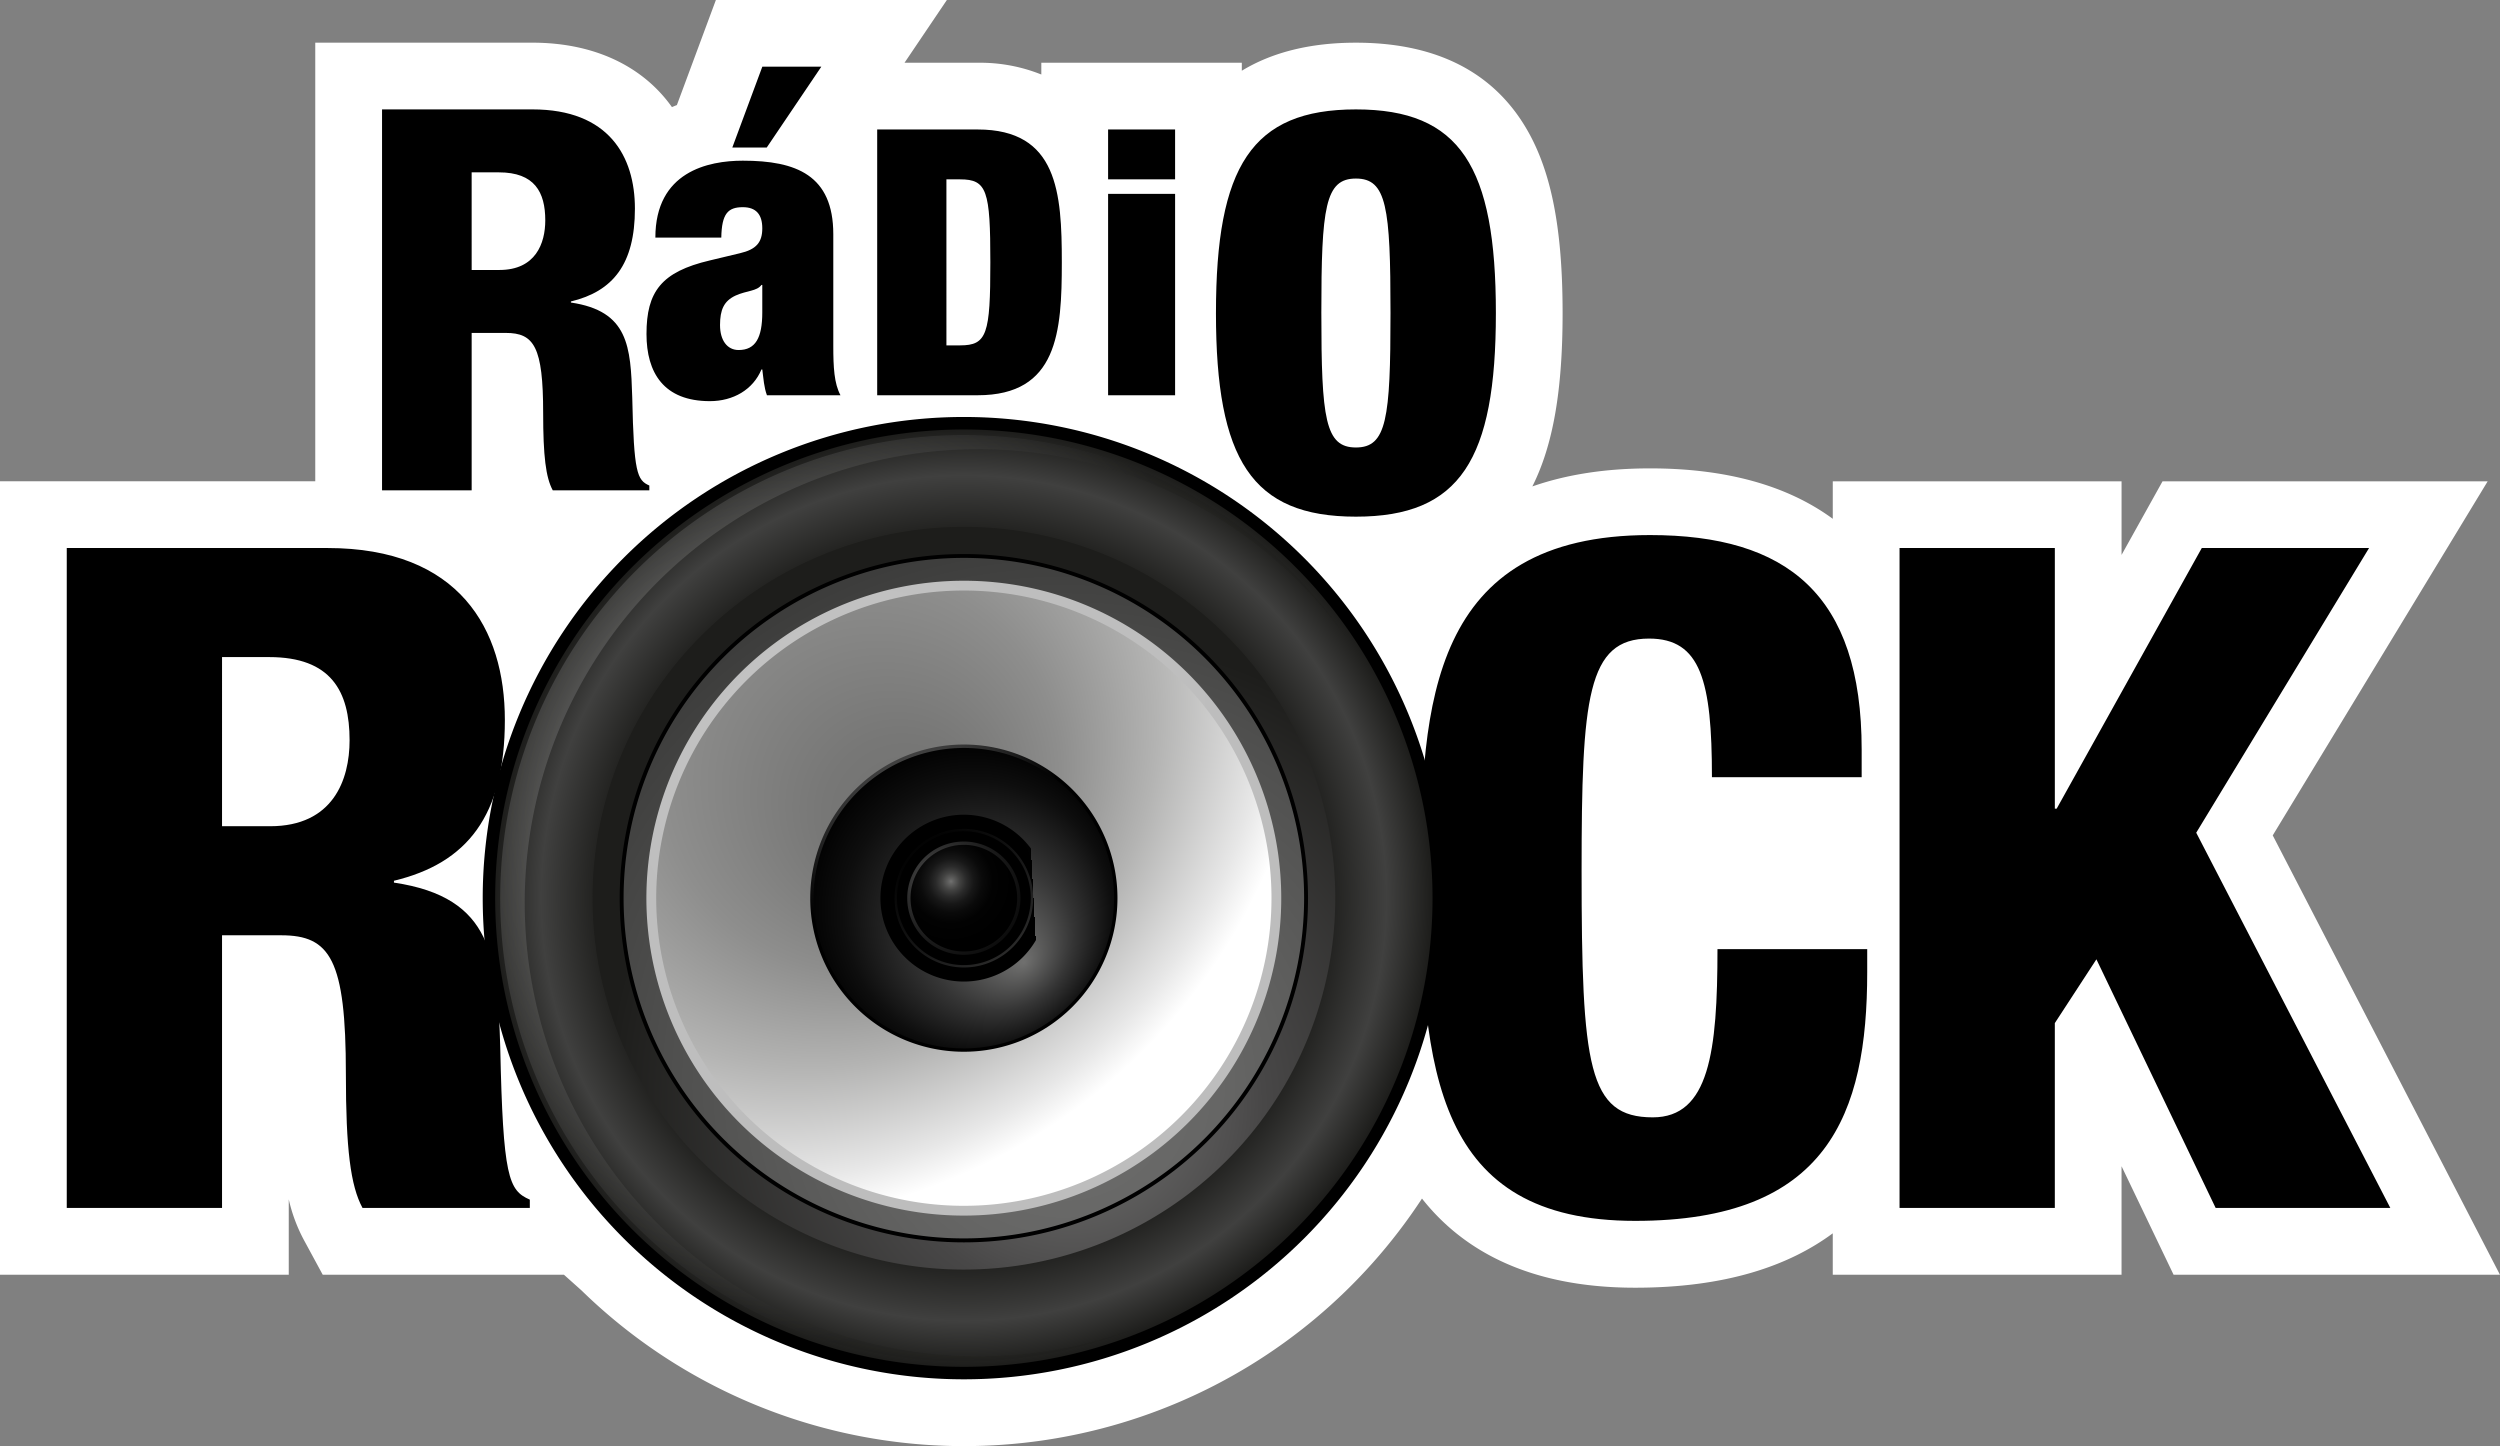 <svg aria-hidden="true" version="1.1" viewBox="0 0 775.51 448.6" xmlns="http://www.w3.org/2000/svg" xmlns:xlink="http://www.w3.org/1999/xlink">
 <rect x="0" y="0" width="775.51" height="448.6" fill="#808080" stroke="none"/>
 <defs>
  <radialGradient id="a" cx="425.5" cy="420.96" r="145.39" gradientUnits="userSpaceOnUse">
   <stop stop-color="#1d1d1b" offset=".767"/>
   <stop stop-color="#40403f" offset=".902"/>
   <stop stop-color="#1d1d1b" offset="1"/>
  </radialGradient>
  <radialGradient id="b" cx="385.11" cy="379.56" r="157.33" gradientTransform="scale(.957 1.045)" gradientUnits="userSpaceOnUse">
   <stop stop-color="#fff" offset="0"/>
   <stop stop-color="#1d1d1b" offset="1"/>
  </radialGradient>
  <radialGradient id="c" cx="470.19" cy="495.85" r="357.35" gradientUnits="userSpaceOnUse">
   <stop stop-color="#6f6f6e" offset=".006"/>
   <stop stop-color="#666665" offset=".058"/>
   <stop stop-color="#504f4f" offset=".141"/>
   <stop stop-color="#484747" offset=".166"/>
   <stop stop-color="#1d1d1b" offset=".405"/>
  </radialGradient>
  <radialGradient id="d" cx="470.91" cy="494.03" r="228.83" gradientUnits="userSpaceOnUse">
   <stop stop-color="#6f6f6e" offset=".006"/>
   <stop stop-color="#666665" offset=".212"/>
   <stop stop-color="#4f4f4e" offset=".538"/>
   <stop stop-color="#363635" offset=".822"/>
   <stop stop-color="#1d1d1b" offset="1"/>
  </radialGradient>
  <radialGradient id="e" cx="366.26" cy="353.07" r="189.45" fx="431.89" fy="420.69" gradientUnits="userSpaceOnUse">
   <stop stop-color="#d2d2d2" offset="0"/>
   <stop stop-color="#d1d1d1" offset=".006"/>
   <stop stop-color="#c5c5c5" offset=".163"/>
   <stop stop-color="#bebebe" offset=".385"/>
   <stop stop-color="#bdbdbd" offset="1"/>
  </radialGradient>
  <radialGradient id="f" cx="369.74" cy="356.81" r="183.61" fx="433.34" fy="422.34" gradientUnits="userSpaceOnUse">
   <stop stop-color="#6f6f6e" offset=".006"/>
   <stop stop-color="#777776" offset=".133"/>
   <stop stop-color="#8e8e8d" offset=".337"/>
   <stop stop-color="#b4b4b3" offset=".59"/>
   <stop stop-color="#e7e7e7" offset=".882"/>
   <stop stop-color="#fff" offset="1"/>
  </radialGradient>
  <radialGradient id="g" cx=".271" cy=".104" r=".529" fx=".454" fy=".293">
   <stop stop-color="#6f6f6e" offset=".006"/>
   <stop stop-color="#353535" offset=".456"/>
   <stop stop-color="#0e0e0e" offset=".814"/>
   <stop offset="1"/>
  </radialGradient>
  <radialGradient id="h" cx="462.7" cy="458.91" r="50.98" fx="480.33" fy="477.09" gradientUnits="userSpaceOnUse" xlink:href="#g"/>
  <radialGradient id="i" cx="466.66" cy="460.84" r="23.965" fx="466.64" gradientUnits="userSpaceOnUse" xlink:href="#g"/>
  <radialGradient id="j" cx="466.48" cy="461.44" r="38.992" gradientUnits="userSpaceOnUse">
   <stop offset=".239"/>
   <stop stop-color="#030303" offset=".39"/>
   <stop stop-color="#0f0f0f" offset=".533"/>
   <stop stop-color="#222" offset=".674"/>
   <stop stop-color="#3d3d3c" offset=".812"/>
   <stop stop-color="#5f5f5e" offset=".948"/>
   <stop stop-color="#6f6f6e" offset="1"/>
  </radialGradient>
  <radialGradient id="k" cx="466.9" cy="461.87" r="37.651" fx="466.91" gradientUnits="userSpaceOnUse" xlink:href="#g"/>
  <radialGradient id="l" cx="465.34" cy="462.81" r="51.34" gradientUnits="userSpaceOnUse">
   <stop stop-color="#5e5e5d" offset="0"/>
   <stop stop-color="#4a4a49" offset=".077"/>
   <stop stop-color="#2f2f2f" offset=".211"/>
   <stop stop-color="#1a1a1a" offset=".357"/>
   <stop stop-color="#0b0b0b" offset=".519"/>
   <stop stop-color="#020202" offset=".71"/>
   <stop offset="1"/>
  </radialGradient>
  <radialGradient id="m" cx="468.67" cy="462.96" r="19.483" gradientUnits="userSpaceOnUse">
   <stop stop-color="#6f6f6e" offset=".006"/>
   <stop stop-color="#616160" offset=".042"/>
   <stop stop-color="#434342" offset=".137"/>
   <stop stop-color="#2a2a2a" offset=".243"/>
   <stop stop-color="#171717" offset=".36"/>
   <stop stop-color="#0a0a0a" offset=".497"/>
   <stop stop-color="#020202" offset=".67"/>
   <stop offset="1"/>
  </radialGradient>
  <radialGradient id="n" cx="439.46" cy="419.01" r="50.413" fx="456.92" fy="437.04" gradientUnits="userSpaceOnUse" xlink:href="#g"/>
 </defs>
 <g transform="translate(-70.279,-93.582)">
  <path d="m775.29 352.72 66.677-109.83h-100.86l-12.711 22.827v-22.827h-89.582v11.629c-14.081-10.335-33.049-15.643-56.706-15.643q-20.448 0-36.486 5.6c6.448-12.831 9.384-29.825 9.384-53.782 0-28.174-4.044-46.738-13.111-60.2-10.581-15.706-27.744-23.669-51.013-23.669-14.067 0-25.887 2.932-35.386 8.7v-2.475h-62.193v3.648a50.929 50.929 0 0 0-19.751-3.648h-22.69l13.145-19.473h-71.657l-12.1 32.6c-0.523 0.194-1.023 0.415-1.533 0.624-8.982-12.651-24.075-19.982-43.265-19.982h-67.377v136.06h-97.8v246.14h89.579v-23.389a50.175 50.175 0 0 0 4.667 12.547l5.874 10.842h74.836l5.415 4.843a169.85 169.85 0 0 0 260.74-28.482c12.05 15.291 32.142 27.655 66.129 27.655 28.088 0 47.653-6.77 61.294-16.872v12.856h89.582v-33.67l16.148 33.671h101.24z" fill="#fff"/>
  <path transform="translate(440.16 -1357.6)" d="m70.854 1722.1c0-52.468 3.151-104.94 71.1-104.94 42.435 0 65.661 18.349 65.661 66.517v8.6h-46.446c0-29.818-3.445-43.006-19.5-43.006-19.209 0-20.932 18.35-20.932 71.965 0 60.782 2.013 76.552 22.08 76.552 17.491 0 20.07-20.355 20.07-52.182h46.448v7.17c0 44.153-12.327 77.125-71.968 77.125-61.639 1e-3 -66.513-46.159-66.513-107.8zm246.57 103.79-36.99-77.126-12.9 19.785v57.341h-48.168v-204.71h48.171v80.853h0.571l45.014-80.853h51.893l-53.617 88.313 60.211 116.4zm-574.85 0c-3.727-6.88-5.161-18.35-5.161-41.572 0-35.555-4.874-43.007-20.07-43.007h-18.347v84.579h-48.168v-204.71h80.853c41 0 55.048 25.23 55.048 53.33 0 29.817-11.756 44.438-34.405 49.886v0.575c30.965 4.585 32.111 23.507 32.972 51.035 0.859 40.424 2.58 44.441 9.175 47.307v2.579zm-43.578-118.41h14.909c19.495 0 24.657-14.335 24.657-26.662 0-15.2-5.735-25.806-24.946-25.806h-14.62zm308.32-159.2c0-45.457 11.067-63.16 43.414-63.16s43.418 17.7 43.418 63.16-11.064 63.172-43.418 63.172-43.416-17.709-43.416-63.173zm32.691 0c0 32.86 1.191 41.713 10.723 41.713s10.73-8.853 10.73-41.713-1.193-41.711-10.73-41.711-10.725 8.852-10.725 41.71zm-238.42 55c-2.154-3.972-2.979-10.6-2.979-24 0-20.521-2.814-24.824-11.585-24.824h-10.593v48.821h-27.8v-118.16h46.67c23.665 0 31.772 14.564 31.772 30.781 0 17.213-6.782 25.655-19.859 28.8v0.329c17.873 2.652 18.537 13.57 19.031 29.459 0.5 23.333 1.491 25.647 5.3 27.305v1.49zm-25.155-68.35h8.6c11.252 0 14.234-8.271 14.234-15.39 0-8.767-3.312-14.892-14.4-14.892h-8.439zm54.232 19.851c0-13.111 4.586-19.273 19.664-22.815l9.31-2.228c5.11-1.179 6.947-3.406 6.947-7.735s-1.967-6.552-6.032-6.552c-4.587 0-6.554 1.962-6.684 9.438h-20.452c0-20.453 16.386-23.863 27.137-23.863 16.52 0 28.057 4.462 28.057 22.815v34.607c0 6.687 0.262 11.667 2.228 15.343h-22.811c-0.917-2.493-1.05-4.987-1.441-8h-0.262c-2.622 6.289-8.783 9.828-15.995 9.828-14.294 0-19.668-8.779-19.668-20.838zm27.661-11.927c-3.673 1.7-4.85 4.455-4.85 9.176s2.228 7.731 5.767 7.731c5.245 0 7.342-3.8 7.342-11.666v-8.521h-0.262c-1.443 1.965-4.459 1.703-7.998 3.28zm115.53 30.938v-62.468h20.784v62.468zm-71.629 0v-82.443h31.174c24.827 0 26.1 19.627 26.1 41.217s-1.269 41.225-26.1 41.225zm21.476-15.474h4.272c8.312 0 9.354-3.469 9.354-25.752s-1.041-25.745-9.354-25.745h-4.274zm50.153-51.5v-15.473h20.784v15.473zm-116.57-9.869 9.31-25.078h18.3l-16.93 25.078z" stroke="rgba(0,0,0,0)" stroke-miterlimit="10"/>
  <g transform="translate(220.01 222.93)">
   <path transform="translate(-274.82 -270.28)" d="m573.35 419.54a149.26 149.26 0 1 1-149.26-149.26 149.28 149.28 0 0 1 149.26 149.26z"/>
   <path transform="translate(-276.24 -271.7)" d="m570.89 420.96a145.39 145.39 0 1 1-145.38-145.38 145.4 145.4 0 0 1 145.38 145.38z" fill="url(#a)"/>
   <path transform="translate(-276.78 -272.31)" d="m430.52 563.69a140.69 140.69 0 1 1 114.92-221.84 143.7 143.7 0 1 0-64.719 212.61 140.39 140.39 0 0 1-50.205 9.234z" fill="url(#b)" opacity=".31" style="isolation:isolate;mix-blend-mode:lighten"/>
   <path transform="translate(-287.29 -282.75)" d="m551.76 432.02a115.2 115.2 0 1 0-115.19 115.21 115.2 115.2 0 0 0 115.19-115.21z" fill="url(#c)"/>
   <path transform="translate(-290.38 -285.84)" d="m546.4 435.11a106.76 106.76 0 1 0-106.75 106.77 106.76 106.76 0 0 0 106.75-106.77z"/>
   <path transform="translate(-290.83 -286.29)" d="m545.64 435.55a105.55 105.55 0 1 0-105.54 105.55 105.55 105.55 0 0 0 105.54-105.55z" fill="url(#d)"/>
   <path transform="translate(-293.42 -288.88)" d="m541.14 438.15a98.469 98.469 0 1 0-98.461 98.466 98.465 98.465 0 0 0 98.461-98.466z" fill="url(#e)"/>
   <path transform="translate(-294.53 -289.99)" d="m539.22 439.26a95.431 95.431 0 1 0-95.422 95.43 95.433 95.433 0 0 0 95.422-95.43z" fill="url(#f)"/>
   <path transform="translate(-312.02 -307.49)" d="m508.93 456.75a47.649 47.649 0 1 0-47.645 47.647 47.652 47.652 0 0 0 47.645-47.647z" fill="url(#n)"/>
   <path transform="translate(-312.41 -307.87)" d="m508.27 457.14a46.6 46.6 0 1 0-46.6 46.6 46.6 46.6 0 0 0 46.6-46.6z" fill="url(#h)"/>
   <path transform="translate(-319.99 -315.46)" d="m495.13 464.72a25.88 25.88 0 1 0-25.874 25.876 25.876 25.876 0 0 0 25.874-25.876z" fill="url(#i)"/>
   <path transform="translate(-321.6 -317.06)" d="m492.36 466.33a21.495 21.495 0 1 0-21.493 21.5 21.5 21.5 0 0 0 21.493-21.5z" fill="url(#j)"/>
   <path transform="translate(-321.87 -317.33)" d="m491.89 466.6a20.756 20.756 0 1 0-20.757 20.757 20.761 20.761 0 0 0 20.757-20.757z" fill="url(#k)"/>
   <path transform="translate(-323.04 -318.5)" d="m489.87 467.77a17.57 17.57 0 1 0-17.57 17.567 17.571 17.571 0 0 0 17.57-17.567z" fill="url(#l)"/>
   <path transform="translate(-323.41 -318.88)" d="m489.21 468.14a16.539 16.539 0 1 0-16.538 16.544 16.536 16.536 0 0 0 16.538-16.544z" fill="url(#m)"/>
  </g>
 </g>
</svg>
